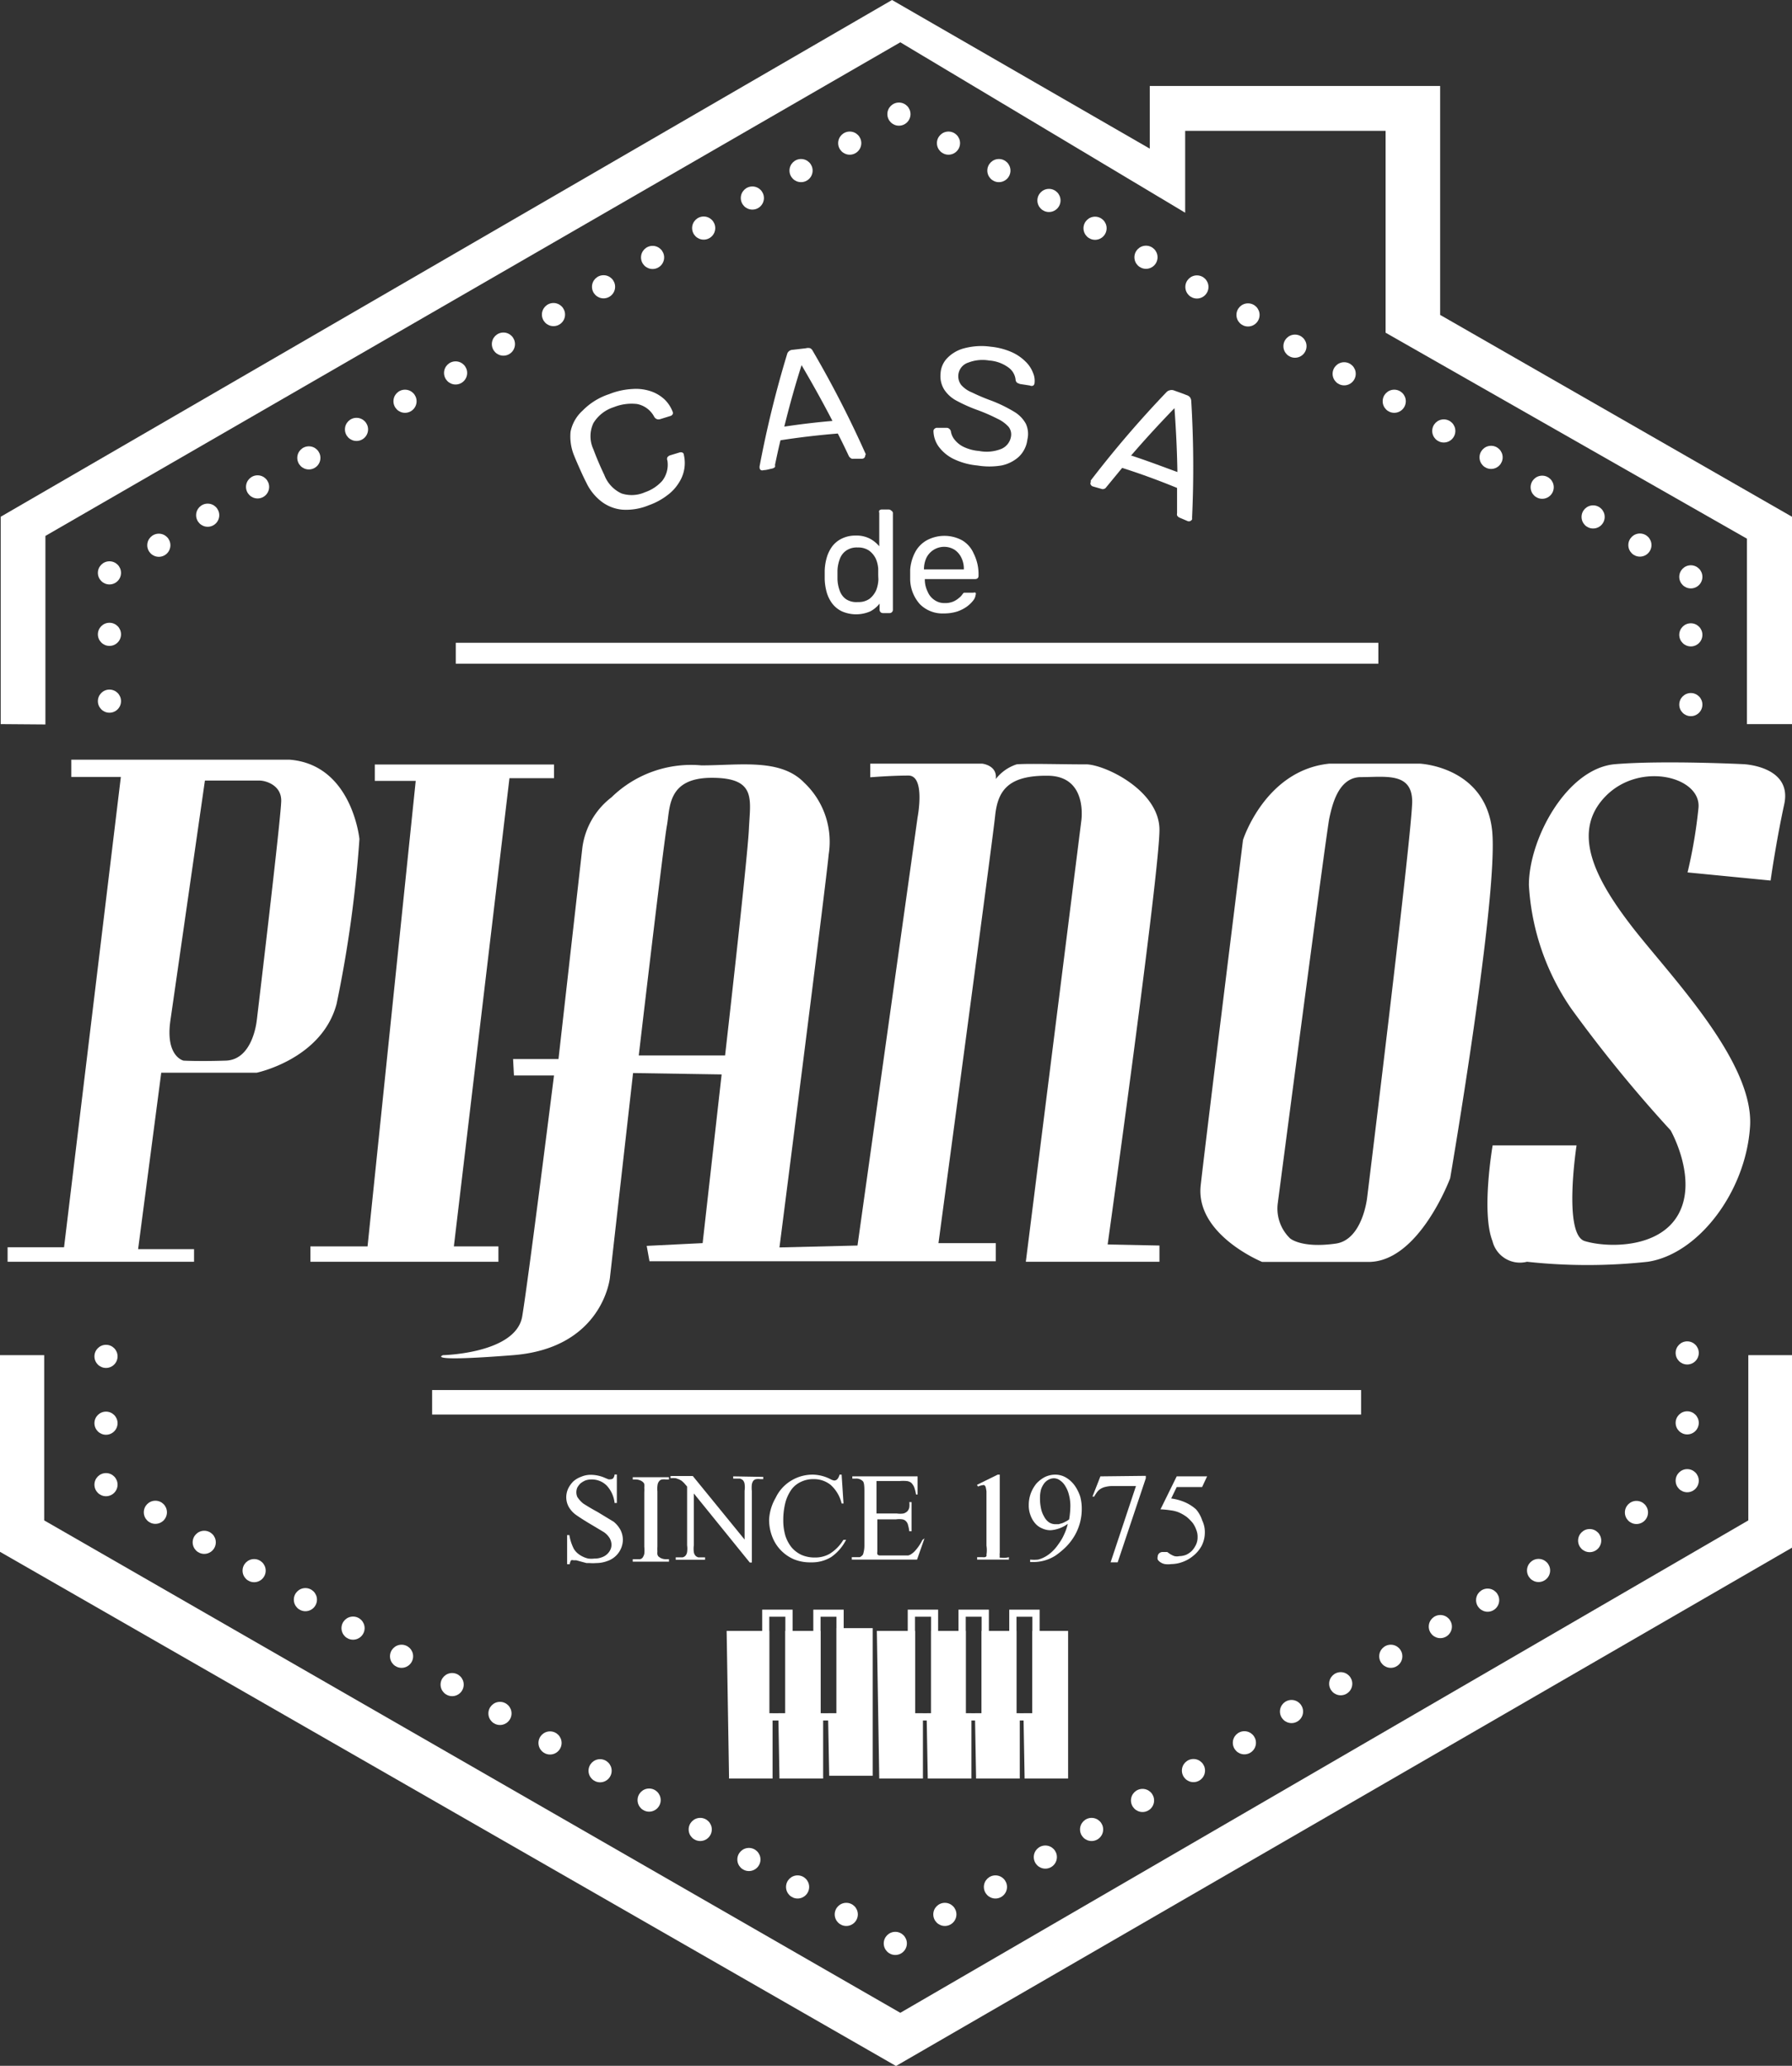 <svg xmlns="http://www.w3.org/2000/svg" viewBox="0 0 103.8 119.65"><rect x="0" y="0" width="103.8" height="119.65" fill="#333333" stroke="none"/><defs><style>.cls-1{fill:#fff;}</style></defs><g id="Camada_2" data-name="Camada 2"><g id="Camada_1-2" data-name="Camada 1"><polygon class="cls-1" points="2.63 41.96 2.63 31.04 52.15 2.45 68.65 12.32 68.65 7.58 80.26 7.58 80.26 19.27 101.19 31.2 101.19 41.94 103.8 41.94 103.8 29.93 83.42 18.24 83.42 4.98 66.6 4.98 66.6 8.61 51.67 0 0.04 29.93 0.04 41.94 2.63 41.96"/><polygon class="cls-1" points="0 78.49 2.56 78.49 2.56 88.06 52.15 116.58 101.27 88.06 101.27 78.49 103.8 78.49 103.8 89.64 51.9 119.66 0 89.88 0 78.49"/><path class="cls-1" d="M16.77,44H4.13v1H7L3.71,72.24H.44v.84h10.8v-.73H8L9.34,62.13h5.53s3.79-.79,4.63-4a70.8,70.8,0,0,0,1.32-9.53S20.4,44.28,16.77,44Zm-1.9,15.11s-.21,2.27-1.79,2.32-2.45,0-2.45,0-1.06-.23-.76-2.32l2-13.9s2.8,0,3.16,0,1.26.26,1.26,1.16S14.87,59.13,14.87,59.13Z"/><polygon class="cls-1" points="17.98 72.19 17.98 73.08 28.87 73.08 28.87 72.19 26.29 72.19 29.51 45.07 32.09 45.07 32.09 44.28 21.71 44.28 21.71 45.23 24.08 45.23 21.29 72.19 17.98 72.19"/><path class="cls-1" d="M67.16,48c-.06-2.26-3.22-3.74-4.27-3.73s-3.37-.06-4,0a2.51,2.51,0,0,0-1.21.85c.1-.8-.79-.89-.79-.89l-6.48,0v.79s1.21-.1,2.21-.1.53,2.42.53,2.42l-3.48,24.8-4.52.11S47.88,50.92,48,49.49a4.7,4.7,0,0,0-1.42-4.16c-1.37-1.42-3.74-1-5.95-1a6.6,6.6,0,0,0-5.21,1.85,4.39,4.39,0,0,0-1.69,2.94L32.35,61.34H29.72l.05.95h2.32s-1.48,11.79-1.84,13.95-4.59,2.25-4.59,2.25-1.15.41,4.06,0S35.33,74,35.33,74l1.34-11.85,5.13.08L40.7,72l-3.24.16.16.89H57.68V72H54.36s3.13-23.27,3.28-24.73.73-2.37,3.07-2.34,1.92,2.64,1.92,2.64L59.42,73.08h7.74v-.94l-3-.06S67.21,50.23,67.16,48ZM43.38,48C43.3,49.76,42,61.13,42,61.13H37s1.44-12.3,1.63-13.31,0-2.77,2.6-2.77S43.46,46.29,43.38,48Z"/><path class="cls-1" d="M86.43,48.1c-.4-3.71-4.19-3.87-4.19-3.87H77c-3.72.38-5,4.42-5,4.42s-2.13,17.14-2.45,20,3.56,4.44,3.56,4.44,3.23,0,6.16,0S84,68.24,84,68.24,86.82,51.81,86.43,48.1ZM79.19,69.37s-.26,2.45-1.83,2.66c-2,.28-2.64-.31-2.64-.31a2.4,2.4,0,0,1-.71-2S76.84,48.11,77,47.39s.5-2.35,1.8-2.38c1.46,0,3-.3,3,1.43C81.77,48.42,79.19,69.37,79.19,69.37Z"/><path class="cls-1" d="M86.46,66.34h4.86s-.79,5.15.47,5.54,4.35.47,5.45-1.59-.47-4.82-.47-4.82A79,79,0,0,1,91,58.4a14,14,0,0,1-2.44-7.14c0-2.69,2.21-6.77,5-7s7.43,0,7.43,0,2.84.11,2.36,2.32-.79,4.42-.79,4.42l-4.81-.47a28.29,28.29,0,0,0,.63-3.71C98.59,45,95,44.07,93,46.12s-.63,4.74,1.5,7.51,7.11,7.82,6.87,11.61-3,7.4-5.92,7.84a32.33,32.33,0,0,1-7,0,1.64,1.64,0,0,1-2-1.2C85.79,70.21,86.46,66.34,86.46,66.34Z"/><rect class="cls-1" x="26.4" y="37.23" width="53.44" height="1.21"/><rect class="cls-1" x="25.03" y="80.51" width="53.81" height="1.42"/><polygon class="cls-1" points="44.75 99.23 44.75 103.01 42.23 103.01 42.09 94.46 44.56 94.46 44.56 99.23 44.75 99.23"/><polygon class="cls-1" points="47.68 99.23 47.68 103.01 45.15 103.01 45.09 99.65 45.09 99.23 45.49 99.23 45.49 94.46 47.53 94.46 47.53 99.23 47.68 99.23"/><polygon class="cls-1" points="50.55 94.3 50.55 102.85 48.03 102.85 47.97 99.65 47.97 99.23 48.45 99.23 48.45 94.3 50.55 94.3"/><polygon class="cls-1" points="53.46 99.23 53.46 103.01 50.93 103.01 50.79 94.46 53 94.46 53 99.23 53.46 99.23"/><polygon class="cls-1" points="56.27 99.23 56.27 103.01 53.74 103.01 53.68 99.65 53.68 99.23 53.93 99.23 53.93 94.46 55.94 94.46 55.94 99.23 56.27 99.23"/><polygon class="cls-1" points="59.07 99.23 59.07 103.01 56.54 103.01 56.48 99.65 56.48 99.23 56.86 99.23 56.86 94.46 58.88 94.46 58.88 99.23 59.07 99.23"/><polygon class="cls-1" points="61.87 94.46 61.87 103.01 59.35 103.01 59.29 99.65 59.28 99.23 59.8 99.23 59.8 94.46 61.87 94.46"/><path class="cls-1" d="M44.15,93.23v6.42h1.76V93.23Zm1.34,6h-.93V93.64h.93Z"/><path class="cls-1" d="M47.11,93.23v6.42h1.76V93.23Zm1.34,6h-.92V93.64h.92Z"/><path class="cls-1" d="M52.58,93.23v6.42h1.76V93.23Zm1.35,6H53V93.64h.93Z"/><path class="cls-1" d="M55.52,93.23v6.42h1.76V93.23Zm1.34,6h-.92V93.64h.92Z"/><path class="cls-1" d="M58.46,93.23v6.42h1.76V93.23Zm1.34,6h-.92V93.64h.92Z"/><path class="cls-1" d="M35.94,88.61a1.61,1.61,0,0,0-.39-.47l-.94-.57c-.24-.13-.52-.29-.83-.49a1.58,1.58,0,0,1-.34-.38.69.69,0,0,1,0-.54,1.08,1.08,0,0,1,.18-.24,1.31,1.31,0,0,1,.28-.17,1,1,0,0,1,.35-.06,1.21,1.21,0,0,1,.9.36,1.76,1.76,0,0,1,.45,1h.13V85.4h-.13a.42.42,0,0,1-.09.23.25.25,0,0,1-.16.05.28.28,0,0,1-.11,0l-.17-.07a2.07,2.07,0,0,0-.83-.19,1.38,1.38,0,0,0-.57.11,1.4,1.4,0,0,0-.46.27,1.54,1.54,0,0,0-.3.42,1.21,1.21,0,0,0-.11.49,1.16,1.16,0,0,0,.14.56,1.47,1.47,0,0,0,.41.46c.31.22.67.44,1.08.68l.55.33a1.14,1.14,0,0,1,.34.36.81.81,0,0,1,.1.36.67.67,0,0,1-.07.31.82.82,0,0,1-.2.26.87.87,0,0,1-.3.17,1.07,1.07,0,0,1-.41.07,1.5,1.5,0,0,1-.37,0,1.48,1.48,0,0,1-.35-.13,1.38,1.38,0,0,1-.28-.19,1.06,1.06,0,0,1-.2-.24,2.67,2.67,0,0,1-.26-.8h-.13v1.69H33a.59.59,0,0,1,.08-.23.24.24,0,0,1,.14,0l.16,0,.29.08.3.08.17,0a2.41,2.41,0,0,0,.4,0,1.8,1.8,0,0,0,.62-.11,1.32,1.32,0,0,0,.92-1.25A1.32,1.32,0,0,0,35.94,88.61Z"/><path class="cls-1" d="M38.09,86a.41.41,0,0,1,.1-.22.24.24,0,0,1,.16-.09.8.8,0,0,1,.23,0h.17v-.13h-2.1v.13h.17a.69.69,0,0,1,.34.09.44.44,0,0,1,.1.08.17.17,0,0,1,.06.11.9.9,0,0,1,0,.18,2.27,2.27,0,0,1,0,.28v3.16a2.15,2.15,0,0,1,0,.41.65.65,0,0,1-.1.22.26.26,0,0,1-.17.09l-.23,0h-.17v.14h2.1v-.14h-.17a.73.73,0,0,1-.33-.08l-.11-.08a.34.34,0,0,1-.06-.12.72.72,0,0,1,0-.17,2.36,2.36,0,0,1,0-.29V86.38A1.45,1.45,0,0,1,38.09,86Z"/><path class="cls-1" d="M42.47,85.51v.13h.17l.22,0a.46.46,0,0,1,.17.09.41.41,0,0,1,.1.22,1.37,1.37,0,0,1,0,.39v2.83l-3-3.68H38.84v.13a1.25,1.25,0,0,1,.32,0l.19.07.14.08.13.12.18.21v3.41a1.35,1.35,0,0,1,0,.38.41.41,0,0,1-.1.22.32.32,0,0,1-.16.09l-.23,0h-.17v.14h1.7v-.14h-.39a.35.35,0,0,1-.16-.09.41.41,0,0,1-.1-.21,1.45,1.45,0,0,1,0-.4v-3l3.24,4h.12V86.36a1.76,1.76,0,0,1,0-.38.5.5,0,0,1,.09-.22.28.28,0,0,1,.17-.09.73.73,0,0,1,.22,0h.18v-.13Z"/><path class="cls-1" d="M48.85,89.19a2.43,2.43,0,0,1-.8.81,1.69,1.69,0,0,1-.84.21,1.9,1.9,0,0,1-.78-.15,1.69,1.69,0,0,1-.58-.44,2.1,2.1,0,0,1-.36-.68,3.14,3.14,0,0,1-.12-.89A4.09,4.09,0,0,1,45.5,87a2.38,2.38,0,0,1,.36-.75,1.43,1.43,0,0,1,.55-.43,1.6,1.6,0,0,1,.7-.15,1.54,1.54,0,0,1,1,.33,2.09,2.09,0,0,1,.64,1.08h.11l-.11-1.67h-.12a.67.67,0,0,1-.11.24.25.25,0,0,1-.2.1.66.66,0,0,1-.22-.08,2.32,2.32,0,0,0-1-.26,2.38,2.38,0,0,0-1.26.34,2.32,2.32,0,0,0-.91,1A2.81,2.81,0,0,0,44.55,88a2.7,2.7,0,0,0,.18,1,2.31,2.31,0,0,0,.5.79,2.34,2.34,0,0,0,.75.52,2.49,2.49,0,0,0,1,.18,2.13,2.13,0,0,0,1.17-.31,2.68,2.68,0,0,0,.86-1Z"/><path class="cls-1" d="M53.43,89.19a2.65,2.65,0,0,1-.46.67,1,1,0,0,1-.17.14.56.56,0,0,1-.19.09l-.25,0H51.18l-.24,0a.16.16,0,0,1-.12-.07.49.49,0,0,1,0-.17V88h1.08a1.26,1.26,0,0,1,.37,0,.36.36,0,0,1,.22.12.46.46,0,0,1,.11.22,2.15,2.15,0,0,1,.07.35h.13V87h-.13a1.25,1.25,0,0,1,0,.31.46.46,0,0,1-.11.22.52.52,0,0,1-.23.13,1.35,1.35,0,0,1-.38,0H50.77V85.78h1.34a2.22,2.22,0,0,1,.41,0,.51.51,0,0,1,.26.1.79.79,0,0,1,.17.25,2.4,2.4,0,0,1,.11.43h.09V85.51H49.37v.13h.18a.53.53,0,0,1,.43.15c.07.07.09.27.09.58v3.18A1.69,1.69,0,0,1,50,90a.21.21,0,0,1-.08.11.36.36,0,0,1-.12.08l-.14,0h-.32v.14h3.78l.43-1.23Z"/><path class="cls-1" d="M58,90.22l-.09,0a.19.19,0,0,1,0-.1.66.66,0,0,1,0-.18V85.41h-.12l-1.2.59.06.1a1,1,0,0,1,.37-.09A.3.3,0,0,1,57,86s.06.06.09.11a2.24,2.24,0,0,1,.05.27c0,.12,0,.28,0,.49v2.65a1.71,1.71,0,0,1,0,.53.14.14,0,0,1,0,.08.15.15,0,0,1-.09.06.76.76,0,0,1-.16,0h-.29v.14h1.84v-.14A1.08,1.08,0,0,1,58,90.22Z"/><path class="cls-1" d="M62.57,86.68a2.4,2.4,0,0,0-.32-.64,1.69,1.69,0,0,0-.5-.46,1.24,1.24,0,0,0-.63-.17,1.39,1.39,0,0,0-.6.14,1.8,1.8,0,0,0-.49.38,2,2,0,0,0-.32.56,1.91,1.91,0,0,0-.12.68,1.55,1.55,0,0,0,.1.59,1.45,1.45,0,0,0,.27.47,1.06,1.06,0,0,0,.4.29,1.14,1.14,0,0,0,.49.11,1.91,1.91,0,0,0,1-.37,2.92,2.92,0,0,1-.21.61,2.81,2.81,0,0,1-.32.55,2.5,2.5,0,0,1-.38.45,2,2,0,0,1-.39.29,1.68,1.68,0,0,1-.42.17,2.31,2.31,0,0,1-.46,0v.14h.21a2.35,2.35,0,0,0,1.27-.38,4.65,4.65,0,0,0,.63-.53,3.35,3.35,0,0,0,.48-.64,3.07,3.07,0,0,0,.4-1.53A2.68,2.68,0,0,0,62.57,86.68ZM61.93,88a.88.88,0,0,1-.19.12,1.36,1.36,0,0,1-.21.1l-.21.06-.19,0a.67.67,0,0,1-.37-.11.91.91,0,0,1-.28-.33,1.54,1.54,0,0,1-.18-.47,2.77,2.77,0,0,1-.06-.6,1.9,1.9,0,0,1,.06-.5,1.27,1.27,0,0,1,.18-.35.77.77,0,0,1,.26-.22.67.67,0,0,1,.3-.08.6.6,0,0,1,.37.13,1,1,0,0,1,.3.33,1.7,1.7,0,0,1,.21.51,2.47,2.47,0,0,1,.08.63A5,5,0,0,1,61.93,88Z"/><path class="cls-1" d="M63.74,85.51l-.46,1.17.1,0a2.13,2.13,0,0,1,.16-.25.73.73,0,0,1,.2-.19.84.84,0,0,1,.29-.12,1.67,1.67,0,0,1,.42-.05H65.8l-1.47,4.42h.41l1.63-4.87v-.14Z"/><path class="cls-1" d="M69.28,87.42a2.42,2.42,0,0,0-.64-.41,3,3,0,0,0-.8-.22l.32-.66h1.47l.29-.62H68.16l-.94,1.91a5,5,0,0,1,.61.06,1.81,1.81,0,0,1,.46.12,2.42,2.42,0,0,1,.45.26,2.73,2.73,0,0,1,.34.34,1.53,1.53,0,0,1,.21.4,1.06,1.06,0,0,1,.08.43,1,1,0,0,1-.09.43,1.41,1.41,0,0,1-.23.35,1.16,1.16,0,0,1-.34.24,1.14,1.14,0,0,1-.4.08.66.66,0,0,1-.28,0,1.22,1.22,0,0,1-.28-.14l-.14-.1-.09,0-.08,0h-.09a.3.3,0,0,0-.21.08.25.25,0,0,0-.08.18.31.31,0,0,0,0,.18.53.53,0,0,0,.15.15.7.7,0,0,0,.26.11,1.38,1.38,0,0,0,.38,0,1.9,1.9,0,0,0,.64-.12,2,2,0,0,0,.63-.36,1.9,1.9,0,0,0,.48-.57,1.71,1.71,0,0,0,.19-.79,1.57,1.57,0,0,0-.15-.68A1.88,1.88,0,0,0,69.28,87.42Z"/><path class="cls-1" d="M39.61,26.33a.14.14,0,0,0-.09-.12.25.25,0,0,0-.17,0l-.56.17a.45.45,0,0,0-.13.1.25.25,0,0,0,0,.2,1.53,1.53,0,0,1-.3,1.17,2.36,2.36,0,0,1-1,.66,1.9,1.9,0,0,1-1.36.07,1.94,1.94,0,0,1-1-1.08c-.24-.5-.45-1-.63-1.48a1.8,1.8,0,0,1,0-1.51,2.14,2.14,0,0,1,1.19-.93,2.76,2.76,0,0,1,1.34-.18,1.43,1.43,0,0,1,1,.75.32.32,0,0,0,.16.13.33.33,0,0,0,.17,0l.58-.18a.24.24,0,0,0,.15-.1.18.18,0,0,0,0-.16,2,2,0,0,0-.44-.68,2.2,2.2,0,0,0-.77-.48,2.69,2.69,0,0,0-1.1-.15,4.2,4.2,0,0,0-1.37.3,3.79,3.79,0,0,0-1.53.95A2.24,2.24,0,0,0,33.05,25a2.91,2.91,0,0,0,.21,1.4c.1.25.22.52.34.79s.24.53.36.76a3,3,0,0,0,.88,1.1,2.34,2.34,0,0,0,1.21.47,3.44,3.44,0,0,0,1.54-.26,3.86,3.86,0,0,0,1.07-.58,2.55,2.55,0,0,0,.67-.73,2.08,2.08,0,0,0,.28-1.61Z"/><path class="cls-1" d="M50.15,26.31a61.5,61.5,0,0,0-3.08-6,.32.32,0,0,0-.14-.14.44.44,0,0,0-.24,0l-.77.09a.35.35,0,0,0-.23.09.32.32,0,0,0-.1.17A61.55,61.55,0,0,0,44,27a.43.43,0,0,0,0,.11.16.16,0,0,0,.08.12.2.2,0,0,0,.15,0c.16,0,.33-.06.49-.09a.34.34,0,0,0,.17-.09.24.24,0,0,0,0-.12c.1-.47.2-.95.32-1.43,1.1-.17,2.21-.3,3.32-.39.22.43.44.88.64,1.31a.28.28,0,0,0,.09.1.19.19,0,0,0,.17.05l.5,0a.2.2,0,0,0,.14-.06.24.24,0,0,0,.05-.14A.44.44,0,0,0,50.15,26.31Zm-4.72-1.6c.29-1.18.62-2.37,1-3.56.63,1.07,1.23,2.15,1.79,3.23C47.28,24.46,46.35,24.57,45.43,24.71Z"/><path class="cls-1" d="M59.83,21.58a1.76,1.76,0,0,0-.43-.64,2.67,2.67,0,0,0-.81-.55,4,4,0,0,0-1.21-.31,3.88,3.88,0,0,0-1.52.09,2.09,2.09,0,0,0-1,.58,1.38,1.38,0,0,0-.38.9,1.47,1.47,0,0,0,.21.91,1.92,1.92,0,0,0,.72.65,8.85,8.85,0,0,0,1.24.55,10.45,10.45,0,0,1,1.14.5,2,2,0,0,1,.63.46.71.71,0,0,1,.14.57A.94.94,0,0,1,58,26a2.29,2.29,0,0,1-1.29.12,2.55,2.55,0,0,1-.9-.24,1.5,1.5,0,0,1-.52-.42,1,1,0,0,1-.21-.47.23.23,0,0,0-.08-.14.22.22,0,0,0-.18-.07l-.52,0a.19.19,0,0,0-.16.05.16.16,0,0,0-.07.13,1.6,1.6,0,0,0,.29.89,2.36,2.36,0,0,0,.85.72,4,4,0,0,0,1.4.39,4.28,4.28,0,0,0,1.4,0,2.13,2.13,0,0,0,1-.5,1.65,1.65,0,0,0,.5-1,1.41,1.41,0,0,0-.09-.92,1.84,1.84,0,0,0-.69-.7,8.17,8.17,0,0,0-1.32-.64,11.25,11.25,0,0,1-1.11-.47,1.64,1.64,0,0,1-.62-.43A.83.83,0,0,1,56.09,21a2.27,2.27,0,0,1,1.2-.12,2.14,2.14,0,0,1,1.13.41,1,1,0,0,1,.41.73.25.25,0,0,0,.1.16l.15.06.58.09a.2.2,0,0,0,.19,0,.19.19,0,0,0,.07-.11A1.15,1.15,0,0,0,59.83,21.58Z"/><path class="cls-1" d="M69,23.2a.44.44,0,0,0-.07-.19.42.42,0,0,0-.21-.13c-.24-.1-.49-.18-.73-.27a.39.39,0,0,0-.25,0,.37.37,0,0,0-.17.1,61.63,61.63,0,0,0-4.39,5.12l0,.1a.14.14,0,0,0,0,.14.21.21,0,0,0,.11.1l.49.14a.24.24,0,0,0,.19,0,.21.21,0,0,0,.1-.08l.93-1.13c1.07.34,2.13.73,3.18,1.16q0,.74,0,1.47a.3.3,0,0,0,0,.12.3.3,0,0,0,.14.13l.47.2a.19.19,0,0,0,.15,0,.21.21,0,0,0,.11-.1.36.36,0,0,0,0-.1A63.48,63.48,0,0,0,69,23.2Zm-3.47,3.17c.8-.93,1.64-1.84,2.5-2.73.09,1.24.15,2.47.17,3.7C67.27,27,66.38,26.66,65.48,26.37Z"/><path class="cls-1" d="M51.62,29.57a.2.2,0,0,0-.14-.06h-.41a.2.2,0,0,0-.14.06.19.19,0,0,0,0,.13v1.94a1.83,1.83,0,0,0-.54-.44,1.69,1.69,0,0,0-.82-.18,1.78,1.78,0,0,0-.8.17,1.55,1.55,0,0,0-.56.45,2.08,2.08,0,0,0-.32.65,3.1,3.1,0,0,0-.12.76c0,.08,0,.17,0,.25s0,.16,0,.25a3.18,3.18,0,0,0,.12.77,2,2,0,0,0,.32.64,1.55,1.55,0,0,0,.56.45,2.06,2.06,0,0,0,1.64,0,1.71,1.71,0,0,0,.54-.45v.35a.2.2,0,0,0,.05.14.2.2,0,0,0,.15.06h.38a.19.19,0,0,0,.19-.2V29.7A.19.19,0,0,0,51.62,29.57Zm-.74,4a1.91,1.91,0,0,1-.13.62,1.32,1.32,0,0,1-.38.49,1.1,1.1,0,0,1-.68.19A1.08,1.08,0,0,1,49,34.7a1,1,0,0,1-.36-.49,2.1,2.1,0,0,1-.13-.67v-.49a2.09,2.09,0,0,1,.13-.66A1,1,0,0,1,49,31.9a1.08,1.08,0,0,1,.68-.19,1.12,1.12,0,0,1,.66.18,1.26,1.26,0,0,1,.39.47,1.75,1.75,0,0,1,.14.59c0,.08,0,.19,0,.32S50.88,33.5,50.88,33.59Z"/><path class="cls-1" d="M56.4,32.06a1.64,1.64,0,0,0-.66-.76,2.16,2.16,0,0,0-2.07,0A1.71,1.71,0,0,0,53,32a2.62,2.62,0,0,0-.28,1c0,.07,0,.17,0,.29s0,.2,0,.28A2.22,2.22,0,0,0,53.29,35a1.84,1.84,0,0,0,1.38.53,2.55,2.55,0,0,0,.77-.11,2.17,2.17,0,0,0,.57-.29,1.82,1.82,0,0,0,.37-.36.61.61,0,0,0,.13-.31.14.14,0,0,0,0-.13.17.17,0,0,0-.13,0h-.41c-.06,0-.11,0-.13,0s-.07.06-.12.13a.88.88,0,0,1-.17.17,1.25,1.25,0,0,1-.33.21,1.21,1.21,0,0,1-.5.09,1,1,0,0,1-.61-.19,1.06,1.06,0,0,1-.38-.48,1.56,1.56,0,0,1-.16-.65v-.07h2.92a.24.24,0,0,0,.14-.05.2.2,0,0,0,.05-.14v-.15A2.64,2.64,0,0,0,56.4,32.06Zm-.57.92H53.52v0a1.6,1.6,0,0,1,.14-.67,1.15,1.15,0,0,1,1.63-.47,1.15,1.15,0,0,1,.4.47,1.46,1.46,0,0,1,.14.67Z"/><circle class="cls-1" cx="97.94" cy="40.81" r="0.67"/><circle class="cls-1" cx="97.94" cy="36.77" r="0.67"/><circle class="cls-1" cx="97.94" cy="33.41" r="0.67"/><circle class="cls-1" cx="94.99" cy="31.57" r="0.67"/><circle class="cls-1" cx="92.28" cy="29.94" r="0.67"/><circle class="cls-1" cx="89.33" cy="28.22" r="0.67"/><circle class="cls-1" cx="86.37" cy="26.49" r="0.67"/><circle class="cls-1" cx="83.63" cy="24.96" r="0.67"/><circle class="cls-1" cx="80.76" cy="23.24" r="0.67"/><circle class="cls-1" cx="77.86" cy="21.65" r="0.67"/><circle class="cls-1" cx="75.01" cy="20.05" r="0.67"/><circle class="cls-1" cx="72.29" cy="18.24" r="0.67"/><circle class="cls-1" cx="69.33" cy="16.62" r="0.67"/><circle class="cls-1" cx="66.38" cy="14.9" r="0.67"/><circle class="cls-1" cx="63.43" cy="13.22" r="0.67"/><circle class="cls-1" cx="60.76" cy="11.61" r="0.67"/><circle class="cls-1" cx="57.86" cy="9.88" r="0.67"/><circle class="cls-1" cx="54.94" cy="8.29" r="0.67"/><circle class="cls-1" cx="52.07" cy="6.61" r="0.67"/><circle class="cls-1" cx="49.22" cy="8.29" r="0.67"/><circle class="cls-1" cx="46.4" cy="9.88" r="0.67"/><circle class="cls-1" cx="43.58" cy="11.47" r="0.67"/><circle class="cls-1" cx="40.76" cy="13.21" r="0.67"/><circle class="cls-1" cx="37.8" cy="14.91" r="0.67"/><circle class="cls-1" cx="34.96" cy="16.61" r="0.67"/><circle class="cls-1" cx="32.06" cy="18.22" r="0.67"/><circle class="cls-1" cx="29.16" cy="19.93" r="0.67"/><circle class="cls-1" cx="26.39" cy="21.6" r="0.67"/><circle class="cls-1" cx="23.46" cy="23.24" r="0.67"/><circle class="cls-1" cx="20.65" cy="24.87" r="0.67"/><circle class="cls-1" cx="17.89" cy="26.52" r="0.67"/><circle class="cls-1" cx="14.92" cy="28.2" r="0.67"/><circle class="cls-1" cx="12.03" cy="29.84" r="0.67"/><circle class="cls-1" cx="9.2" cy="31.58" r="0.67"/><circle class="cls-1" cx="6.34" cy="33.18" r="0.67"/><circle class="cls-1" cx="6.34" cy="36.74" r="0.67"/><circle class="cls-1" cx="6.34" cy="40.61" r="0.67"/><circle class="cls-1" cx="97.73" cy="78.36" r="0.67"/><circle class="cls-1" cx="97.73" cy="82.41" r="0.67"/><circle class="cls-1" cx="97.73" cy="85.76" r="0.67"/><circle class="cls-1" cx="94.79" cy="87.6" r="0.67"/><circle class="cls-1" cx="92.08" cy="89.23" r="0.67"/><circle class="cls-1" cx="89.12" cy="90.96" r="0.67"/><circle class="cls-1" cx="86.17" cy="92.68" r="0.67"/><circle class="cls-1" cx="83.43" cy="94.21" r="0.67"/><circle class="cls-1" cx="80.56" cy="95.93" r="0.67"/><circle class="cls-1" cx="77.66" cy="97.52" r="0.67"/><circle class="cls-1" cx="74.81" cy="99.13" r="0.67"/><circle class="cls-1" cx="72.08" cy="100.94" r="0.67"/><circle class="cls-1" cx="69.13" cy="102.55" r="0.67"/><circle class="cls-1" cx="66.18" cy="104.28" r="0.67"/><circle class="cls-1" cx="63.23" cy="105.96" r="0.67"/><circle class="cls-1" cx="60.55" cy="107.56" r="0.67"/><circle class="cls-1" cx="57.66" cy="109.29" r="0.67"/><circle class="cls-1" cx="54.73" cy="110.88" r="0.67"/><circle class="cls-1" cx="51.86" cy="112.56" r="0.67"/><circle class="cls-1" cx="49.02" cy="110.88" r="0.67"/><circle class="cls-1" cx="46.2" cy="109.29" r="0.67"/><circle class="cls-1" cx="43.38" cy="107.7" r="0.67"/><circle class="cls-1" cx="40.56" cy="105.96" r="0.67"/><circle class="cls-1" cx="37.6" cy="104.26" r="0.67"/><circle class="cls-1" cx="34.76" cy="102.56" r="0.67"/><circle class="cls-1" cx="31.86" cy="100.95" r="0.67"/><circle class="cls-1" cx="28.96" cy="99.24" r="0.67"/><circle class="cls-1" cx="26.19" cy="97.57" r="0.67"/><circle class="cls-1" cx="23.26" cy="95.93" r="0.67"/><circle class="cls-1" cx="20.45" cy="94.3" r="0.67"/><circle class="cls-1" cx="17.69" cy="92.65" r="0.67"/><circle class="cls-1" cx="14.72" cy="90.97" r="0.67"/><circle class="cls-1" cx="11.83" cy="89.33" r="0.67"/><circle class="cls-1" cx="9" cy="87.59" r="0.67"/><circle class="cls-1" cx="6.14" cy="85.99" r="0.67"/><circle class="cls-1" cx="6.14" cy="82.43" r="0.67"/><circle class="cls-1" cx="6.14" cy="78.56" r="0.67"/></g></g></svg>